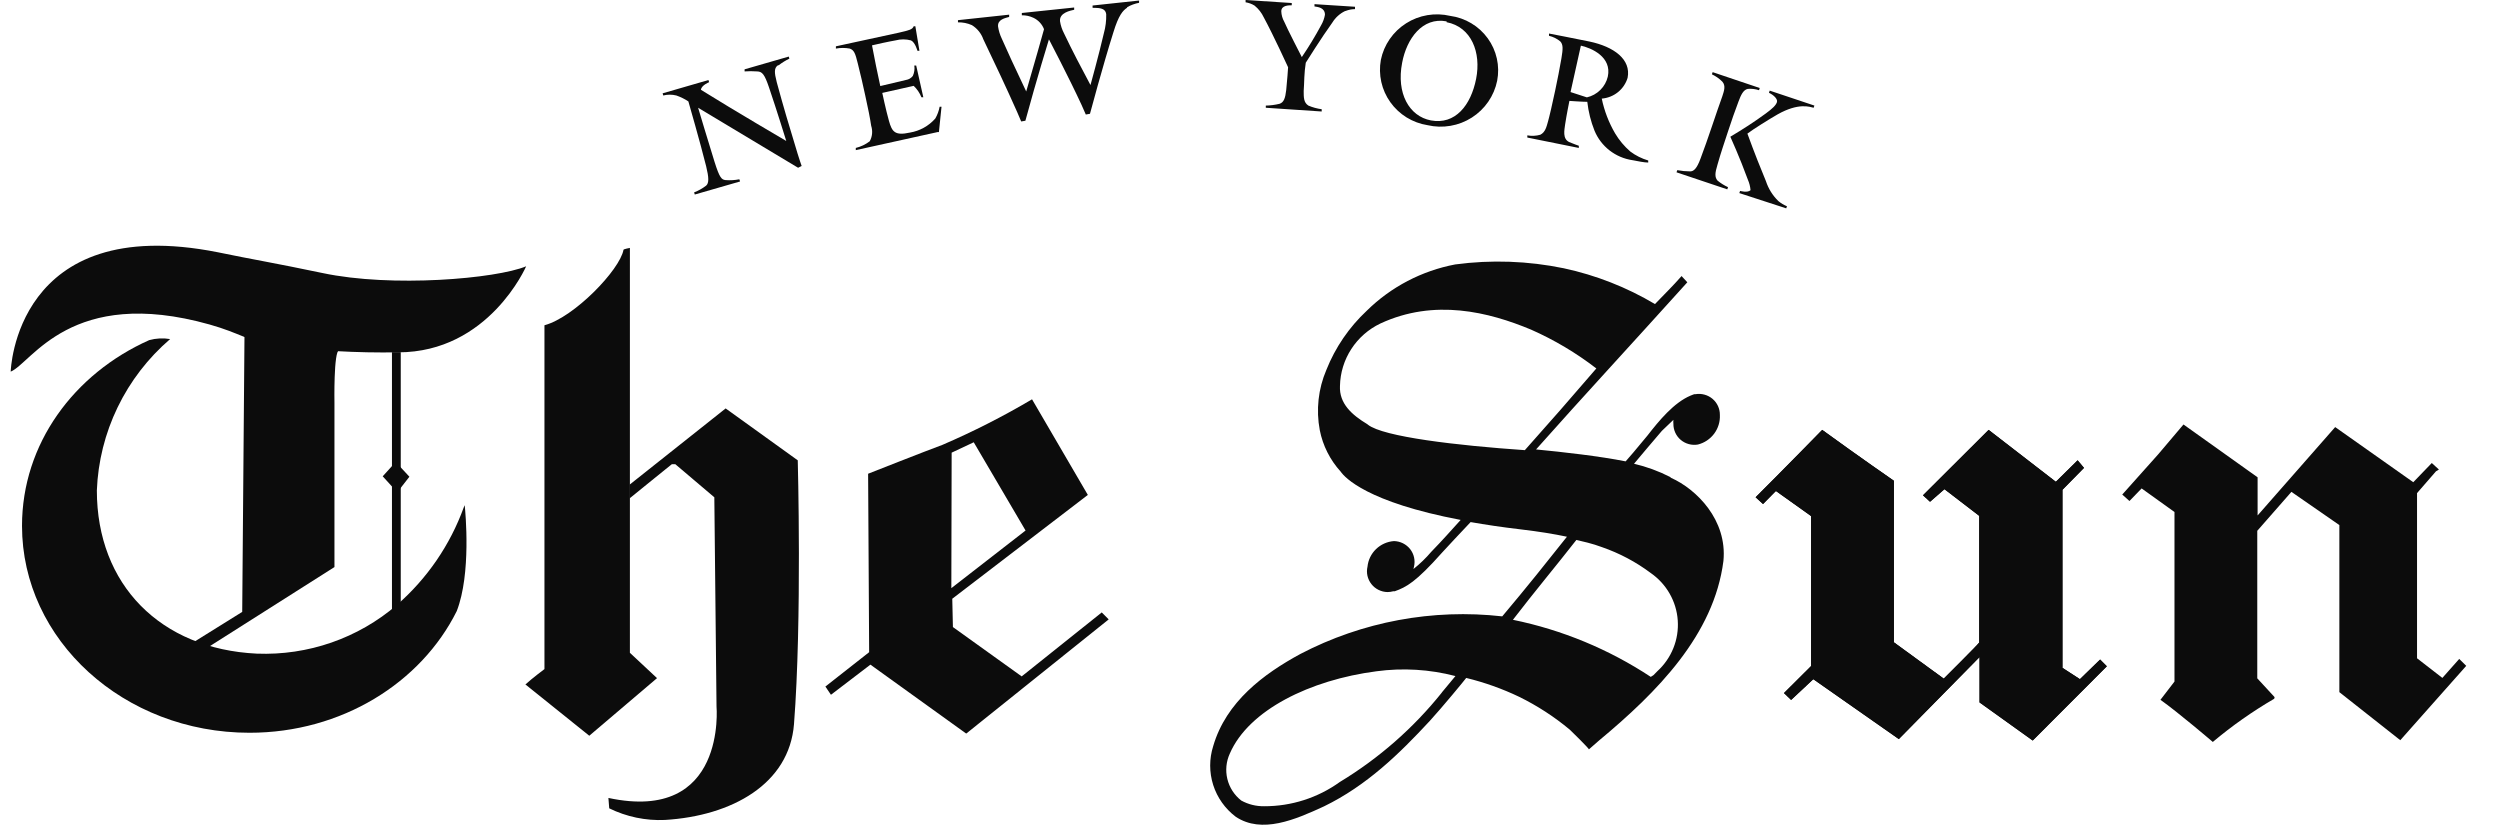<svg width="97" height="32" viewBox="0 0 97 32" fill="none" xmlns="http://www.w3.org/2000/svg">
<g clip-path="url(#clip0_430_424)">
<path d="M20.386 26.557L22.864 28.547L25.492 26.312L24.44 25.329V9.619C24.44 9.619 24.196 9.663 24.192 9.692C24.054 10.465 22.283 12.31 21.125 12.62V25.961C21.125 25.961 20.654 26.312 20.386 26.557Z" fill="#0C0C0C"/>
<path d="M26.071 18.01H26.201L27.716 19.295L27.801 27.411C27.801 27.411 28.208 31.947 23.606 30.96L23.638 31.363C24.308 31.692 25.052 31.848 25.799 31.814C28.398 31.657 30.624 30.42 30.807 28.096C31.12 24.068 30.953 17.861 30.953 17.861L28.155 15.847L24.426 18.807V19.339C24.426 19.339 26.108 17.974 26.071 18.01Z" fill="#0C0C0C"/>
<path d="M18.031 19.601C18.017 19.629 18.005 19.657 17.994 19.686C17.465 21.145 16.573 22.448 15.399 23.472C13.894 24.765 11.949 25.44 9.96 25.361C6.227 25.18 3.758 22.687 3.758 19.029C3.801 17.91 4.076 16.81 4.565 15.8C5.054 14.79 5.747 13.89 6.601 13.156C6.331 13.11 6.053 13.124 5.789 13.197C2.864 14.502 0.854 17.225 0.854 20.403C0.854 24.834 4.806 28.431 9.68 28.431C13.254 28.431 16.337 26.493 17.722 23.71C18.287 22.256 18.059 19.883 18.031 19.601Z" fill="#0C0C0C"/>
<path d="M15.549 13.664H15.208V23.931H15.549V13.664Z" fill="#0C0C0C"/>
<path d="M9.492 12.274L9.398 23.742L7.457 24.95L7.778 25.301L12.977 22.002V15.637C12.977 15.637 12.94 13.623 13.159 13.583" fill="#0C0C0C"/>
<path d="M8.133 12.591C9.31 12.922 9.635 13.244 10.635 13.397C12.23 13.607 13.839 13.698 15.448 13.671C18.969 13.671 20.415 10.332 20.415 10.332C19.25 10.815 15.208 11.166 12.515 10.594C10.594 10.191 9.769 10.062 8.453 9.788C0.574 8.221 0.415 14.42 0.415 14.42C1.227 14.086 2.751 11.077 8.133 12.591Z" fill="#0C0C0C"/>
<path d="M14.849 18.481L15.353 17.925L15.885 18.497L15.414 19.101L14.849 18.481Z" fill="#0C0C0C"/>
<path d="M43.017 24.032L42.748 23.762L39.641 26.244L36.973 24.33L36.948 23.231L42.208 19.203L40.043 15.493C38.924 16.155 37.762 16.746 36.566 17.261C35.969 17.479 33.683 18.381 33.683 18.381L33.723 25.305L32.025 26.638L32.241 26.957L33.772 25.788L37.489 28.463L43.017 24.032ZM36.924 17.563L37.781 17.16L39.792 20.584L36.912 22.82L36.924 17.563Z" fill="#0C0C0C"/>
<path d="M68.885 19.069L68.406 19.556L68.118 19.294L68.897 18.513L69.832 17.566L70.701 16.68C72.143 17.727 73.483 18.654 73.483 18.654V24.922L75.417 26.331C75.417 26.331 76.749 25.006 76.794 24.93C76.794 23.959 76.794 20.015 76.794 20.015L75.445 18.98L74.885 19.468L74.612 19.218L77.159 16.68L79.767 18.694L80.612 17.86L80.859 18.154L80.023 19.004V25.913L80.701 26.352L81.485 25.59L81.745 25.852L78.869 28.732L76.806 27.254V25.494L73.674 28.676L70.356 26.352L69.495 27.157L69.218 26.891L70.27 25.844V20.023L68.91 19.053" fill="#0C0C0C"/>
<path d="M68.885 19.069L68.406 19.556L68.118 19.294L68.897 18.513L69.832 17.566L70.701 16.68C72.143 17.727 73.483 18.654 73.483 18.654V24.922L75.417 26.331C75.417 26.331 76.749 25.006 76.794 24.93C76.794 23.959 76.794 20.015 76.794 20.015L75.445 18.98L74.885 19.468L74.612 19.218L77.159 16.68L79.767 18.694L80.612 17.86L80.859 18.154L80.023 19.004V25.913L80.701 26.352L81.485 25.59L81.745 25.852L78.869 28.732L76.806 27.254V25.494L73.674 28.676L70.356 26.352L69.495 27.157L69.218 26.891L70.27 25.844V20.023L68.91 19.053" fill="#0C0C0C"/>
<path d="M87.595 18.52V19.999L90.605 16.571L93.635 18.71L94.353 17.965L94.63 18.218L94.516 18.287L93.781 19.133V25.541L94.764 26.303L95.418 25.566L95.69 25.835L93.131 28.72L90.767 26.855V20.373L88.907 19.084L87.582 20.595V26.319L88.261 27.056C88.232 27.056 88.261 27.1 88.232 27.116C87.393 27.605 86.599 28.164 85.857 28.788C85.857 28.788 84.5 27.628 83.825 27.153L84.37 26.444V19.866L83.095 18.951L82.623 19.439L82.343 19.189L83.736 17.63L84.719 16.47L87.595 18.52Z" fill="#0C0C0C"/>
<path d="M64.798 18.505C64.355 18.279 63.885 18.107 63.4 17.994C63.538 17.828 64.278 16.95 64.481 16.717L64.928 16.29C64.922 16.341 64.922 16.392 64.928 16.443C64.926 16.561 64.951 16.678 65 16.786C65.049 16.894 65.121 16.99 65.212 17.067C65.303 17.144 65.41 17.2 65.525 17.231C65.64 17.263 65.76 17.268 65.878 17.248C66.132 17.184 66.355 17.034 66.511 16.825C66.666 16.616 66.744 16.36 66.731 16.101C66.733 15.982 66.708 15.865 66.659 15.757C66.61 15.649 66.537 15.553 66.447 15.476C66.356 15.399 66.249 15.343 66.134 15.312C66.019 15.28 65.898 15.275 65.781 15.295H65.736L65.671 15.319L65.59 15.351C64.944 15.625 64.371 16.322 63.916 16.906C63.51 17.401 63.145 17.828 63.075 17.901C62.072 17.7 60.638 17.538 59.599 17.438C61.512 15.287 63.149 13.526 65.468 10.953L65.245 10.711C64.838 11.17 64.765 11.222 64.213 11.798C63.118 11.147 61.923 10.677 60.675 10.409C59.29 10.123 57.865 10.072 56.463 10.26C55.164 10.507 53.969 11.132 53.031 12.056C52.344 12.698 51.809 13.482 51.463 14.352C51.148 15.089 51.059 15.902 51.207 16.689C51.325 17.289 51.606 17.846 52.019 18.3C52.178 18.529 53.043 19.484 56.674 20.173C56.268 20.62 55.984 20.946 55.533 21.41C55.325 21.654 55.094 21.878 54.842 22.078C54.851 22.048 54.858 22.017 54.863 21.985C54.891 21.868 54.892 21.747 54.866 21.629C54.84 21.511 54.788 21.401 54.714 21.306C54.639 21.211 54.544 21.134 54.436 21.08C54.327 21.026 54.208 20.997 54.087 20.994C53.825 21.013 53.579 21.123 53.391 21.304C53.203 21.485 53.085 21.727 53.059 21.985C53.032 22.102 53.031 22.224 53.057 22.341C53.084 22.458 53.136 22.568 53.21 22.662C53.284 22.757 53.379 22.834 53.487 22.887C53.595 22.941 53.714 22.97 53.835 22.972C53.912 22.972 53.988 22.961 54.062 22.94H54.119C54.566 22.779 54.932 22.59 55.959 21.434C56.175 21.196 56.69 20.648 57.06 20.257C57.637 20.358 58.279 20.455 58.997 20.539C59.716 20.624 60.285 20.717 60.797 20.825C59.984 21.849 59.29 22.723 58.287 23.915C55.588 23.611 52.859 24.119 50.456 25.373C49.03 26.146 47.572 27.23 47.072 28.95C46.916 29.44 46.916 29.966 47.072 30.457C47.228 30.947 47.533 31.377 47.945 31.689C48.957 32.366 50.257 31.802 51.373 31.286C53.027 30.481 54.29 29.252 55.476 27.971C55.935 27.472 56.853 26.36 56.889 26.304C57.598 26.477 58.287 26.722 58.945 27.037C59.649 27.383 60.309 27.811 60.911 28.314C60.947 28.342 61.666 29.055 61.65 29.075L62.036 28.737C64.302 26.855 66.504 24.628 66.869 21.764C67.024 20.177 65.825 18.98 64.838 18.541L64.798 18.505ZM53.059 16.463C52.454 16.1 51.954 15.657 51.991 14.969C52.002 14.461 52.155 13.967 52.431 13.541C52.708 13.114 53.098 12.772 53.559 12.552C55.659 11.577 57.763 12.105 59.404 12.789C60.307 13.188 61.158 13.694 61.938 14.296C60.687 15.75 60.379 16.096 59.164 17.466C56.532 17.285 53.664 16.95 53.071 16.475L53.059 16.463ZM55.947 26.867C54.843 28.247 53.503 29.422 51.987 30.34C51.132 30.956 50.102 31.286 49.046 31.282C48.736 31.286 48.431 31.21 48.161 31.061C47.891 30.85 47.701 30.555 47.621 30.224C47.541 29.893 47.575 29.545 47.718 29.236C48.449 27.548 50.837 26.38 53.404 26.046C54.429 25.907 55.471 25.97 56.471 26.231L55.943 26.867H55.947ZM58.701 24.048C59.546 22.948 60.354 21.985 61.163 20.95L61.601 21.055C61.788 21.103 61.973 21.161 62.154 21.228C62.833 21.463 63.472 21.801 64.046 22.231C64.349 22.441 64.601 22.715 64.783 23.034C64.965 23.354 65.073 23.709 65.097 24.075C65.122 24.44 65.064 24.807 64.927 25.147C64.79 25.488 64.578 25.794 64.306 26.042C64.306 26.042 64.221 26.134 64.156 26.195L64.05 26.263C62.427 25.192 60.611 24.439 58.701 24.048Z" fill="#0C0C0C"/>
<path d="M36.381 5.124L33.205 5.825V5.74C33.401 5.692 33.585 5.604 33.745 5.482C33.795 5.392 33.827 5.291 33.836 5.188C33.846 5.085 33.834 4.981 33.802 4.882C33.765 4.624 33.68 4.185 33.57 3.698C33.461 3.211 33.416 2.989 33.282 2.461C33.184 2.059 33.136 1.946 32.973 1.885C32.795 1.852 32.612 1.852 32.433 1.885V1.797L34.87 1.269C35.276 1.176 35.406 1.144 35.451 1.019H35.516L35.674 1.97H35.597C35.597 1.97 35.508 1.64 35.345 1.567C35.15 1.515 34.944 1.515 34.748 1.567C34.606 1.591 34.411 1.632 34.24 1.668L33.834 1.76C33.928 2.268 34.05 2.86 34.155 3.339L35.154 3.102C35.26 3.086 35.355 3.029 35.418 2.945C35.476 2.819 35.496 2.679 35.475 2.542H35.548L35.825 3.774H35.752C35.685 3.607 35.582 3.456 35.451 3.331L34.232 3.605C34.232 3.605 34.374 4.274 34.492 4.693C34.61 5.112 34.72 5.273 35.305 5.144C35.686 5.081 36.033 4.889 36.288 4.6C36.371 4.458 36.428 4.303 36.458 4.141H36.531L36.43 5.124" fill="#0C0C0C"/>
<path d="M30.166 2.545C30.044 2.65 30.035 2.791 30.137 3.186C30.397 4.148 30.608 4.849 30.949 5.969C30.99 6.114 31.104 6.44 31.104 6.44L30.966 6.509L27.087 4.181C27.087 4.181 27.525 5.647 27.724 6.279C27.923 6.912 28 6.972 28.155 6.988C28.333 7.002 28.512 6.991 28.687 6.956L28.715 7.041L26.957 7.548L26.932 7.464C27.1 7.399 27.257 7.311 27.399 7.202C27.513 7.101 27.505 6.888 27.399 6.453C27.18 5.57 26.709 3.935 26.709 3.935C26.564 3.839 26.407 3.762 26.242 3.705C26.075 3.663 25.901 3.663 25.734 3.705L25.71 3.621L27.489 3.105L27.513 3.19C27.513 3.19 27.213 3.307 27.196 3.484C28.488 4.289 30.507 5.47 30.507 5.47C30.507 5.47 30.133 4.261 29.836 3.387C29.662 2.876 29.572 2.775 29.373 2.771C29.212 2.759 29.051 2.759 28.89 2.771V2.69L30.604 2.195L30.628 2.275C30.485 2.344 30.348 2.428 30.222 2.525" fill="#0C0C0C"/>
<path d="M43.733 0.299C43.57 0.407 43.404 0.581 43.197 1.261C42.791 2.546 42.291 4.415 42.291 4.415L42.129 4.444C42.129 4.444 42.031 4.23 41.962 4.065C41.483 3.026 40.699 1.527 40.699 1.527C40.699 1.527 40.211 3.11 39.785 4.685L39.622 4.713L39.464 4.343C39.033 3.372 38.599 2.458 38.152 1.523C38.072 1.296 37.916 1.103 37.709 0.975C37.539 0.9 37.355 0.863 37.169 0.867V0.782L39.155 0.569V0.657C39.001 0.702 38.696 0.754 38.725 1.032C38.75 1.195 38.799 1.354 38.871 1.503C39.07 1.958 39.358 2.583 39.817 3.549C40.09 2.631 40.508 1.133 40.508 1.133C40.434 0.94 40.289 0.783 40.102 0.693C39.96 0.625 39.804 0.59 39.647 0.593V0.504L41.678 0.291V0.379C41.544 0.411 41.093 0.488 41.129 0.826C41.154 0.986 41.205 1.142 41.28 1.286C41.621 2.003 41.934 2.591 42.311 3.3C42.311 3.3 42.636 2.127 42.831 1.286C42.897 1.048 42.927 0.803 42.921 0.556C42.892 0.283 42.592 0.311 42.392 0.303V0.214L44.196 0.021V0.109C44.033 0.14 43.877 0.197 43.733 0.279" fill="#0C0C0C"/>
<path d="M52.184 0.431C51.982 0.53 51.813 0.684 51.696 0.874C51.29 1.434 50.664 2.433 50.664 2.433C50.635 2.623 50.616 2.813 50.608 3.005C50.608 3.194 50.587 3.388 50.583 3.529C50.583 3.786 50.583 3.98 50.766 4.097C50.931 4.167 51.104 4.214 51.282 4.238V4.326L49.113 4.181V4.097C49.292 4.093 49.471 4.07 49.645 4.028C49.812 3.972 49.868 3.815 49.905 3.496C49.941 3.178 49.978 2.61 49.978 2.61C49.978 2.61 49.417 1.382 49.036 0.677C48.952 0.499 48.83 0.342 48.678 0.218C48.572 0.152 48.453 0.108 48.329 0.089V0L50.12 0.117V0.205C50.002 0.205 49.714 0.205 49.714 0.439C49.719 0.58 49.758 0.718 49.828 0.842C49.929 1.088 50.51 2.215 50.51 2.215C50.782 1.815 51.033 1.401 51.262 0.975C51.334 0.85 51.384 0.714 51.408 0.572C51.408 0.29 51.123 0.27 51.002 0.25V0.161L52.574 0.262V0.354C52.451 0.355 52.33 0.378 52.216 0.423" fill="#0C0C0C"/>
<path d="M55.389 4.857C55.101 4.812 54.825 4.709 54.577 4.557C54.33 4.404 54.115 4.204 53.947 3.968C53.778 3.732 53.658 3.465 53.595 3.183C53.532 2.9 53.526 2.608 53.577 2.324C53.636 2.034 53.753 1.759 53.922 1.515C54.09 1.272 54.306 1.064 54.557 0.905C54.807 0.745 55.088 0.638 55.382 0.588C55.675 0.538 55.976 0.548 56.266 0.616C56.556 0.655 56.835 0.752 57.085 0.902C57.336 1.051 57.553 1.25 57.724 1.486C57.895 1.721 58.015 1.989 58.078 2.272C58.141 2.555 58.145 2.848 58.09 3.133C58.031 3.425 57.913 3.701 57.745 3.946C57.576 4.192 57.359 4.401 57.107 4.562C56.855 4.723 56.573 4.832 56.278 4.882C55.983 4.933 55.681 4.925 55.389 4.857ZM56.128 0.829C55.19 0.652 54.576 1.502 54.402 2.44C54.174 3.617 54.674 4.511 55.519 4.672C56.461 4.849 57.07 4.088 57.273 3.061C57.477 2.034 57.091 1.047 56.128 0.861" fill="#0C0C0C"/>
<path d="M63.338 6.215C63.014 6.167 62.708 6.036 62.45 5.836C62.192 5.635 61.992 5.372 61.867 5.071C61.724 4.712 61.63 4.335 61.587 3.951C61.396 3.951 60.893 3.915 60.893 3.915C60.893 3.915 60.783 4.451 60.726 4.833C60.698 5.047 60.621 5.381 60.88 5.51C61.014 5.57 61.258 5.655 61.258 5.655V5.74L59.26 5.337V5.252C59.427 5.283 59.6 5.275 59.764 5.228C59.962 5.131 60.007 4.906 60.06 4.724C60.113 4.543 60.239 3.999 60.34 3.516C60.426 3.113 60.523 2.622 60.584 2.259C60.645 1.897 60.653 1.728 60.539 1.607C60.412 1.501 60.262 1.427 60.101 1.389V1.301C60.101 1.301 61.145 1.502 61.669 1.611C62.623 1.812 63.293 2.304 63.151 3.021C63.085 3.239 62.954 3.433 62.775 3.577C62.596 3.721 62.377 3.807 62.148 3.826C62.246 4.299 62.42 4.753 62.664 5.172C62.822 5.438 63.022 5.677 63.257 5.88C63.465 6.036 63.701 6.153 63.951 6.227V6.307C63.801 6.307 63.545 6.255 63.342 6.215H63.338ZM61.343 1.748L60.937 3.572L61.571 3.778C61.769 3.732 61.95 3.633 62.093 3.49C62.237 3.348 62.338 3.168 62.383 2.972C62.546 2.215 61.762 1.86 61.311 1.764" fill="#0C0C0C"/>
<path d="M65.049 6.686L65.078 6.602C65.242 6.633 65.409 6.649 65.577 6.65C65.711 6.65 65.833 6.557 65.983 6.146C66.134 5.736 66.26 5.393 66.422 4.906C66.584 4.418 66.69 4.124 66.828 3.73C66.893 3.528 66.966 3.327 66.828 3.17C66.711 3.051 66.573 2.955 66.422 2.884L66.45 2.799L68.278 3.415L68.25 3.5C68.111 3.455 67.965 3.437 67.819 3.448C67.641 3.48 67.547 3.689 67.454 3.939C67.303 4.342 67.198 4.636 67.047 5.099C66.897 5.562 66.775 5.905 66.641 6.38C66.536 6.722 66.528 6.876 66.641 7.008C66.765 7.11 66.902 7.195 67.047 7.262L67.019 7.347L65.049 6.686ZM67.486 7.492L67.515 7.407C67.515 7.407 67.803 7.492 67.921 7.379C67.909 7.24 67.875 7.104 67.819 6.976C67.502 6.106 67.137 5.305 67.137 5.305C67.624 5.015 68.063 4.733 68.514 4.402C68.774 4.209 68.9 4.092 68.944 3.967C68.989 3.842 68.81 3.681 68.636 3.601L68.664 3.516L70.398 4.096L70.37 4.181C70.22 4.148 69.793 3.975 68.969 4.439C68.66 4.616 68.014 5.019 67.799 5.184C68.075 5.941 68.331 6.581 68.518 7.029C68.614 7.321 68.779 7.587 69.001 7.802C69.101 7.885 69.214 7.953 69.334 8.003L69.306 8.084L67.486 7.492Z" fill="#0C0C0C"/>
</g>
<defs>
<clipPath id="clip0_430_424">
<rect width="96" height="32" fill="white" transform="translate(0.052)"/>
</clipPath>
</defs>
</svg>

